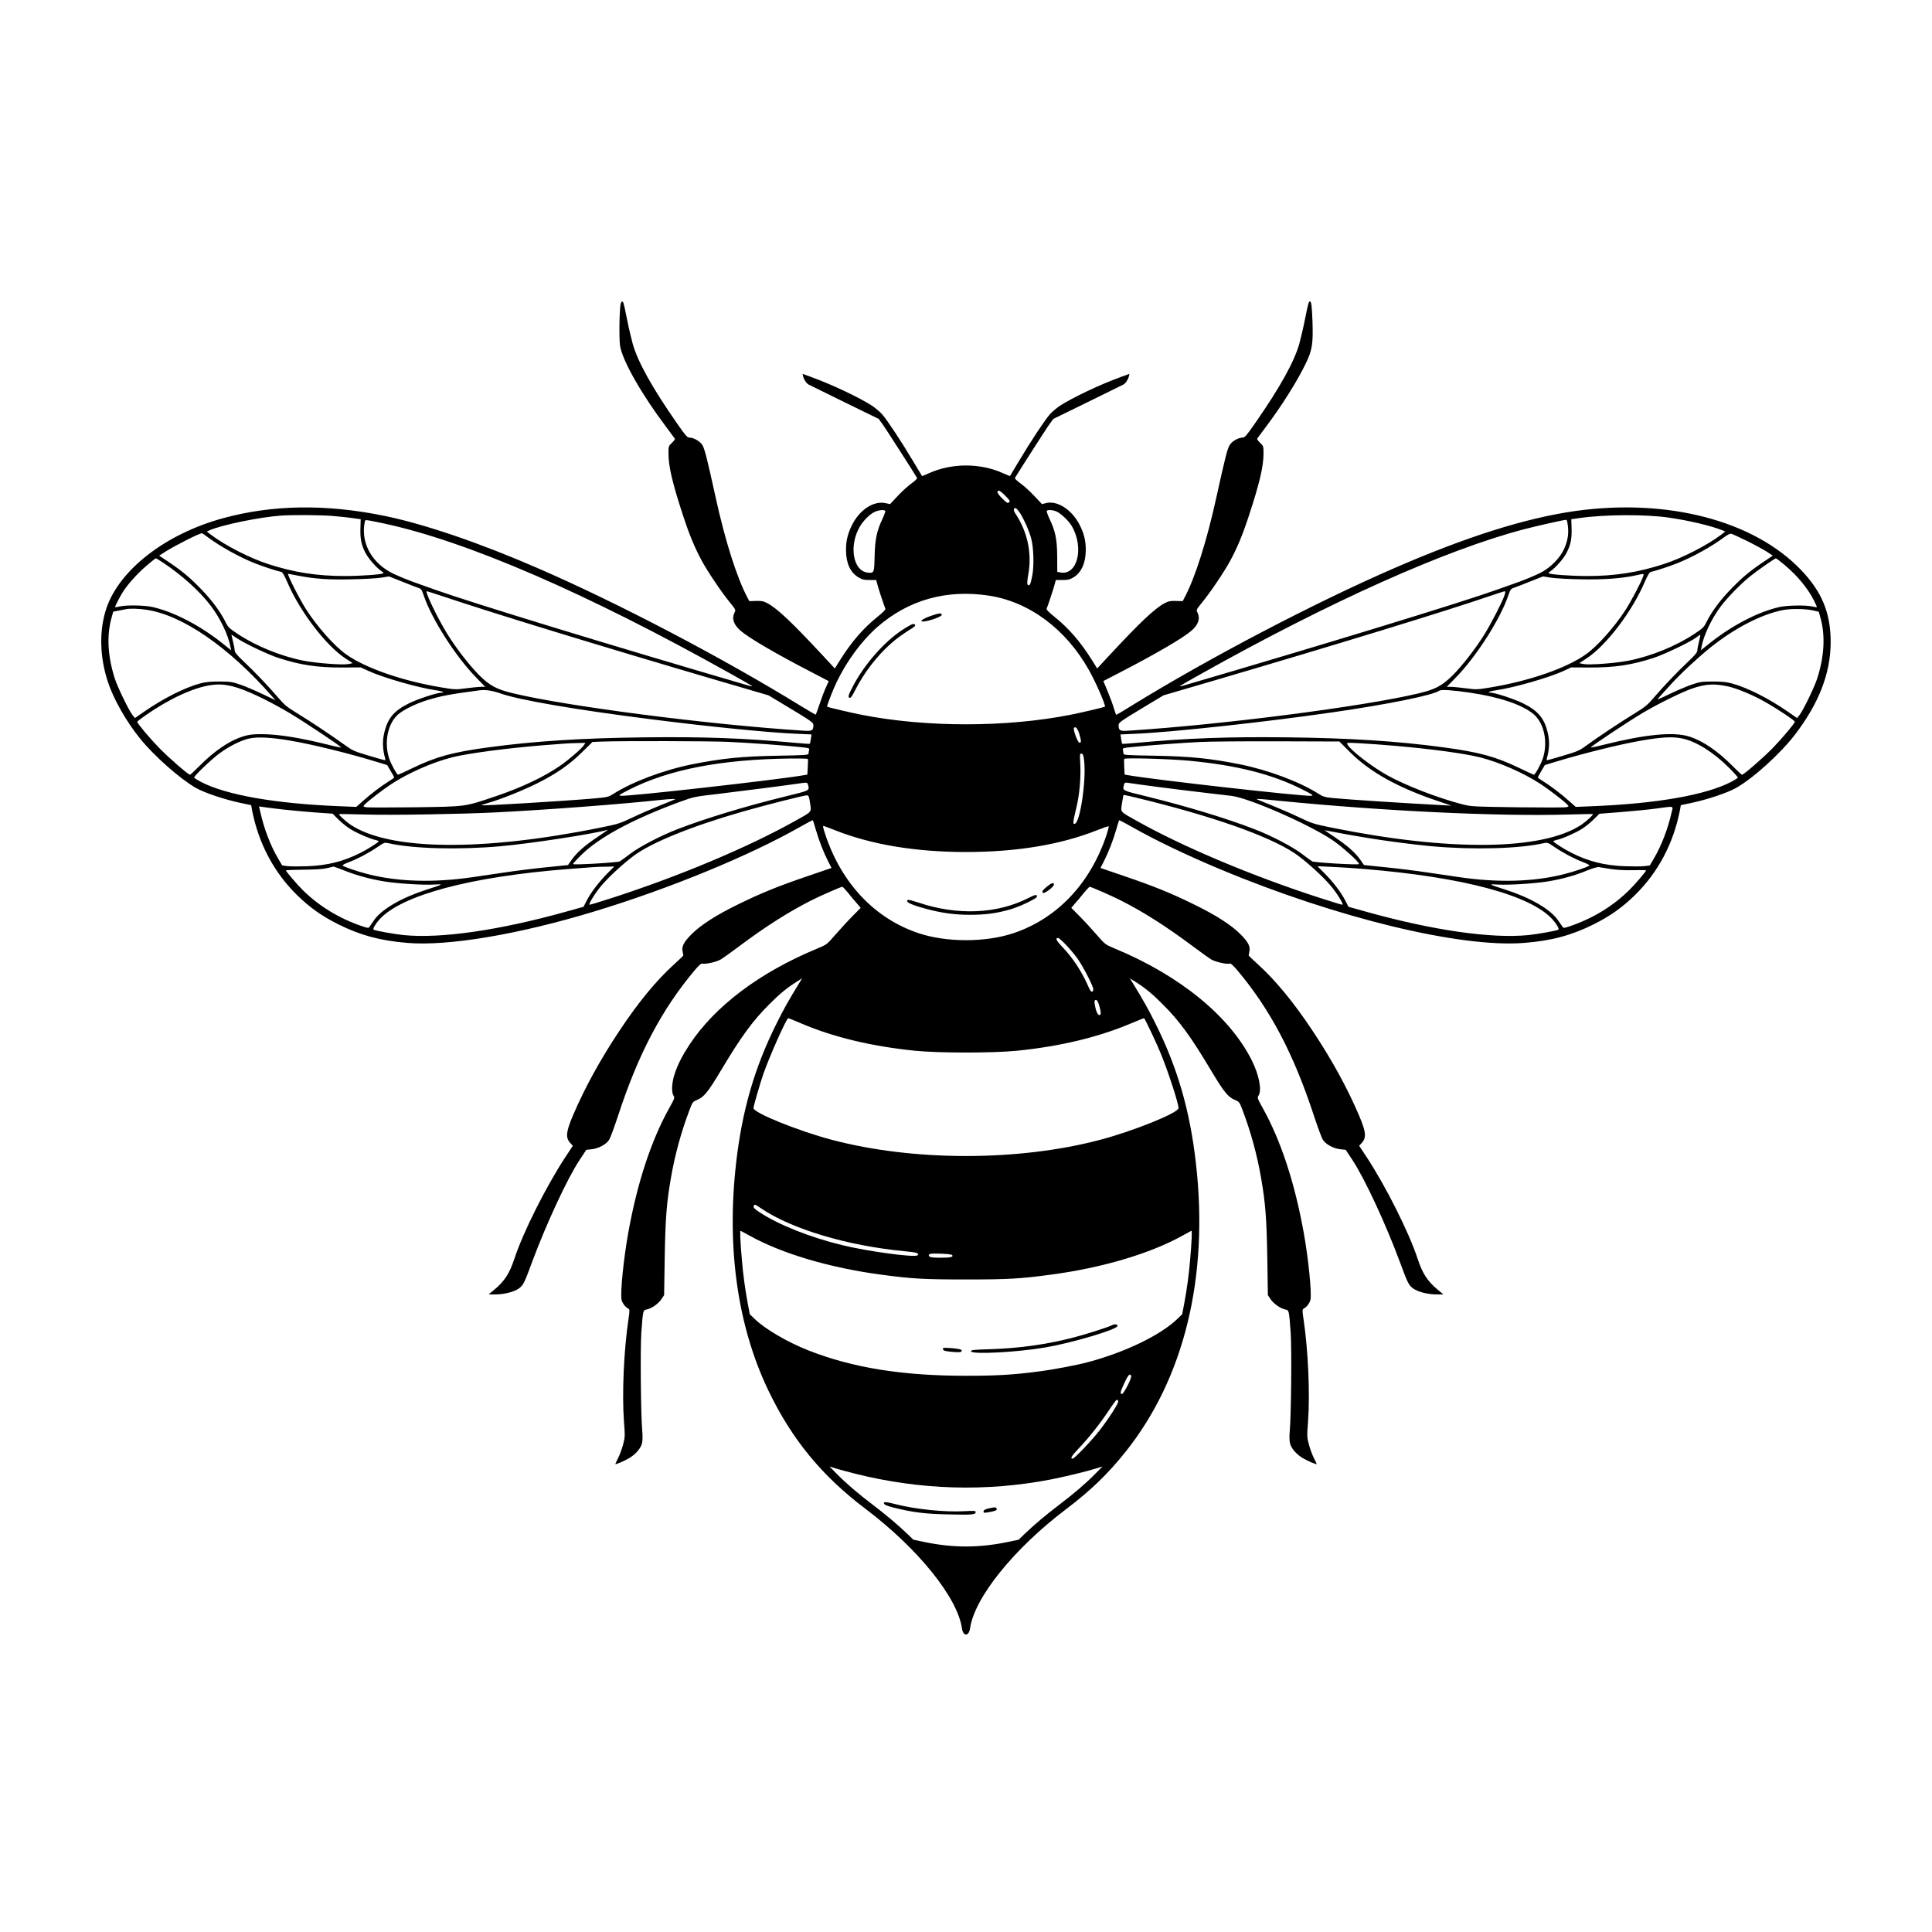 <?xml version="1.0" standalone="no"?>
<!DOCTYPE svg PUBLIC "-//W3C//DTD SVG 20010904//EN"
 "http://www.w3.org/TR/2001/REC-SVG-20010904/DTD/svg10.dtd">
<svg version="1.0" xmlns="http://www.w3.org/2000/svg"
 width="2000pt" height="2000pt" viewBox="0 0 2000 2000"
 preserveAspectRatio="xMidYMid meet">

<g transform="translate(0,2000) scale(0.1,-0.1)"
fill="#000000" stroke="none">
<path d="M6426 16858 c-14 -46 -19 -362 -7 -438 24 -153 223 -503 481 -845 44
-59 82 -111 86 -116 3 -5 -11 -24 -30 -43 -35 -33 -36 -35 -36 -109 0 -136 41
-309 152 -647 65 -199 122 -335 195 -469 61 -112 205 -326 287 -425 63 -78 64
-80 50 -107 -31 -60 -10 -125 61 -187 84 -74 362 -237 739 -432 l175 -91 -30
-67 c-17 -36 -46 -114 -65 -172 -20 -57 -37 -106 -39 -108 -2 -2 -72 39 -157
91 -800 493 -1892 1066 -2718 1424 -604 263 -1176 458 -1591 543 -606 124
-1158 116 -1672 -25 -591 -162 -1068 -530 -1205 -930 -76 -225 -72 -500 14
-761 58 -179 191 -414 336 -592 146 -180 411 -414 575 -508 87 -50 298 -121
460 -155 l113 -24 10 -55 c67 -341 225 -640 464 -875 132 -129 257 -218 431
-305 228 -113 434 -168 713 -191 420 -35 1149 87 1932 325 779 236 1608 577
2138 879 67 38 124 68 127 66 2 -2 15 -46 30 -97 32 -111 79 -232 127 -327
l36 -70 -237 -81 c-320 -109 -489 -178 -726 -294 -230 -112 -389 -214 -484
-309 -81 -80 -106 -128 -95 -179 4 -21 8 -39 8 -42 1 -3 -42 -44 -94 -91 -183
-166 -370 -392 -564 -684 -199 -298 -363 -596 -486 -885 -72 -170 -77 -228
-25 -284 l25 -27 -74 -112 c-201 -305 -442 -785 -531 -1057 -49 -150 -102
-233 -207 -320 l-60 -50 67 0 c93 0 196 26 245 61 47 34 58 56 140 279 143
386 364 863 490 1052 l69 105 55 6 c71 7 152 51 181 97 13 19 55 134 95 255
206 631 449 1093 789 1498 41 49 70 76 79 72 27 -10 147 16 192 42 25 15 117
81 205 147 265 198 508 352 741 469 96 48 299 137 314 137 4 0 31 -28 59 -62
27 -35 68 -84 91 -109 l40 -47 -87 -88 c-49 -49 -127 -135 -175 -190 -88 -101
-88 -102 -189 -144 -595 -246 -1059 -596 -1322 -995 -74 -113 -120 -202 -153
-302 -30 -89 -35 -189 -12 -225 14 -22 11 -30 -43 -127 -188 -336 -333 -778
-425 -1291 -48 -266 -84 -620 -70 -692 6 -35 36 -76 69 -94 16 -9 17 -17 3
-110 -48 -317 -68 -776 -47 -1056 12 -154 11 -167 -8 -239 -11 -42 -33 -104
-50 -138 -17 -33 -31 -63 -31 -66 0 -10 101 34 151 65 67 43 116 103 126 154
5 22 6 75 2 116 -15 151 -22 859 -10 1025 17 232 17 232 55 239 49 9 122 60
153 107 l28 42 6 386 c7 406 19 566 64 825 42 243 106 476 191 701 33 87 36
91 79 108 72 30 114 82 240 292 215 361 334 525 510 700 103 104 177 165 279
230 l60 38 -21 -34 c-121 -198 -167 -279 -243 -432 -229 -458 -358 -902 -420
-1448 -100 -876 15 -1689 335 -2355 241 -502 553 -883 1004 -1223 543 -410
954 -919 999 -1238 13 -85 71 -85 84 0 45 319 456 828 999 1238 247 187 429
362 610 589 608 761 864 1811 729 2989 -62 546 -191 990 -420 1448 -76 153
-122 234 -243 432 l-21 34 60 -38 c102 -65 176 -126 279 -230 176 -175 295
-339 510 -700 126 -210 168 -262 240 -292 43 -17 46 -21 79 -108 85 -225 149
-458 191 -701 45 -259 57 -419 64 -825 l6 -386 28 -42 c31 -47 104 -98 153
-107 38 -7 38 -7 55 -239 12 -166 5 -874 -10 -1025 -4 -41 -3 -94 2 -116 10
-51 59 -111 126 -154 50 -31 151 -75 151 -65 0 3 -14 33 -31 66 -17 34 -39 96
-50 138 -19 72 -20 85 -8 239 21 280 1 739 -47 1056 -14 93 -13 101 3 110 33
18 63 59 69 94 14 72 -22 426 -70 692 -92 513 -237 955 -425 1291 -54 97 -57
105 -43 127 37 57 6 216 -72 370 -230 455 -744 874 -1414 1152 -100 42 -101
42 -189 143 -48 56 -127 142 -176 191 l-87 88 40 47 c23 25 64 74 91 109 28
34 55 62 59 62 15 0 218 -89 314 -137 233 -117 476 -271 741 -469 88 -66 180
-132 205 -147 45 -26 165 -52 192 -42 9 4 38 -23 79 -72 340 -405 581 -864
789 -1498 40 -121 82 -236 95 -255 29 -46 110 -90 181 -97 l55 -6 69 -105
c126 -189 347 -666 490 -1052 82 -223 93 -245 140 -279 49 -35 152 -61 245
-61 l67 0 -60 50 c-105 87 -158 170 -207 320 -89 272 -330 752 -531 1057 l-74
112 25 27 c52 56 47 114 -25 284 -123 289 -287 587 -486 885 -194 292 -381
518 -564 684 -52 47 -95 88 -94 91 0 3 4 21 8 42 11 51 -14 99 -95 179 -95 95
-254 197 -484 309 -237 116 -406 185 -726 294 l-237 81 36 70 c48 95 95 216
127 327 15 51 28 95 30 97 3 2 60 -28 127 -66 242 -138 569 -295 923 -443
1210 -505 2484 -813 3142 -761 281 22 488 77 718 191 174 87 299 176 431 305
239 235 397 534 464 875 l10 55 113 24 c162 34 373 105 460 155 181 103 458
355 610 553 248 325 367 635 368 953 1 302 -90 523 -305 748 -490 513 -1382
746 -2339 612 -510 -72 -1125 -265 -1877 -593 -825 -358 -1919 -931 -2717
-1423 -83 -52 -154 -94 -157 -94 -3 0 -14 31 -26 70 -11 38 -40 117 -64 174
l-44 106 174 90 c377 195 655 358 739 432 71 62 92 127 61 187 -14 27 -13 29
50 107 82 99 226 313 287 425 73 134 130 270 195 469 111 338 152 511 152 647
0 74 -1 76 -36 109 -19 19 -33 38 -30 43 4 5 42 57 86 116 169 224 332 484
420 668 64 133 74 200 67 422 -6 168 -12 215 -27 215 -12 0 -19 -25 -51 -185
-16 -82 -43 -197 -59 -255 -53 -186 -199 -450 -453 -815 -93 -134 -111 -155
-134 -155 -43 0 -110 -38 -133 -76 -24 -37 -49 -138 -135 -528 -100 -460 -223
-848 -334 -1055 l-18 -34 -69 2 c-58 2 -77 -2 -119 -24 -101 -54 -251 -195
-569 -537 l-128 -138 -55 88 c-118 188 -238 327 -387 447 -61 49 -85 74 -81
85 18 44 76 220 84 256 l11 40 67 0 c56 -1 76 4 114 26 83 49 129 151 129 288
0 95 -20 173 -67 263 -82 156 -233 250 -349 218 l-37 -10 -80 85 c-44 47 -108
105 -143 130 -39 28 -61 50 -57 57 44 74 316 497 350 546 l46 64 356 174 c196
96 363 178 370 182 22 11 49 52 57 84 l6 27 -93 -34 c-213 -77 -500 -214 -626
-296 -34 -23 -81 -62 -104 -88 -53 -60 -200 -282 -319 -482 -51 -85 -93 -156
-95 -158 -1 -1 -33 12 -71 29 -235 107 -533 107 -768 0 -38 -17 -70 -30 -71
-29 -2 2 -44 73 -95 158 -119 200 -266 422 -319 482 -23 26 -70 65 -104 88
-126 82 -413 219 -626 296 l-93 34 6 -27 c8 -32 35 -73 57 -84 7 -4 174 -86
370 -182 l356 -174 46 -64 c34 -49 306 -472 350 -546 4 -7 -18 -29 -57 -57
-35 -25 -99 -83 -143 -130 l-79 -85 -44 10 c-127 29 -276 -70 -355 -236 -42
-90 -58 -158 -57 -253 1 -135 45 -229 129 -279 40 -23 59 -28 116 -27 l67 0
11 -40 c8 -36 66 -212 84 -256 4 -11 -20 -36 -81 -85 -149 -120 -269 -259
-387 -447 l-55 -88 -128 138 c-318 342 -468 483 -569 537 -42 22 -61 26 -119
24 l-69 -2 -18 34 c-111 207 -234 595 -334 1055 -86 390 -111 491 -135 528
-23 38 -90 76 -133 76 -23 0 -41 21 -134 155 -254 365 -400 629 -453 815 -16
58 -43 173 -59 255 -16 83 -33 158 -37 168 -9 23 -20 21 -28 -5z m3982 -1991
c47 -48 51 -55 37 -67 -14 -12 -23 -6 -72 42 -51 51 -61 78 -30 78 7 0 36 -24
65 -53z m152 -179 c41 -64 93 -181 115 -263 25 -91 31 -282 11 -384 -17 -90
-28 -113 -47 -94 -8 8 -6 37 6 108 39 217 -8 438 -132 626 -24 37 -24 59 0 59
7 0 28 -24 47 -52z m-1396 23 c3 -5 -10 -42 -29 -83 -59 -124 -77 -212 -81
-387 -4 -174 -5 -177 -76 -168 -148 20 -191 277 -79 472 37 65 105 133 156
156 43 20 100 25 109 10z m1771 -5 c45 -19 128 -97 159 -150 131 -224 61 -515
-117 -482 l-32 6 -1 158 c-1 178 -18 262 -79 390 -19 41 -32 78 -29 83 8 14
60 11 99 -5z m-7494 -47 c74 -6 170 -16 214 -23 l79 -11 -3 -95 c-3 -111 10
-172 53 -255 30 -58 115 -154 165 -188 14 -9 23 -18 20 -21 -13 -13 -231 -29
-399 -29 -291 0 -530 38 -797 125 -190 62 -447 194 -590 303 l-42 32 25 12
c123 56 525 139 749 154 121 8 403 6 526 -4z m13839 -18 c206 -30 426 -82 543
-128 l37 -15 -42 -33 c-144 -109 -401 -241 -591 -303 -267 -87 -506 -125 -797
-125 -168 0 -386 16 -399 29 -3 3 6 12 20 21 50 34 135 130 165 188 43 83 56
144 53 255 l-3 95 84 12 c265 38 689 40 930 4z m-13320 -57 c861 -181 2116
-724 3610 -1562 113 -63 209 -118 215 -123 5 -5 -13 -3 -40 5 -1437 420 -2859
855 -3240 991 -55 20 -127 45 -160 57 -111 37 -258 98 -313 130 -198 113 -297
313 -256 515 5 26 -5 26 184 -13z m12264 14 c21 -106 10 -194 -39 -294 -40
-81 -127 -171 -217 -222 -55 -32 -202 -93 -313 -130 -33 -12 -105 -37 -160
-57 -381 -136 -1803 -571 -3240 -991 -27 -8 -45 -10 -40 -5 6 5 102 60 215
123 1339 751 2539 1288 3350 1500 126 33 402 95 432 97 4 1 10 -9 12 -21z
m-14073 -159 c127 -95 328 -207 487 -270 71 -29 233 -82 275 -90 12 -3 34 -41
65 -114 128 -297 399 -651 597 -780 l76 -50 -43 -9 c-59 -12 -326 8 -463 34
-235 46 -494 151 -685 278 -86 57 -100 70 -124 120 -51 104 -140 225 -245 334
-120 125 -197 190 -340 287 l-103 69 59 38 c102 65 356 194 384 194 3 0 30
-18 60 -41z m15934 -39 c77 -38 168 -88 203 -110 l64 -42 -103 -69 c-143 -97
-220 -162 -340 -287 -105 -109 -194 -230 -245 -334 -24 -50 -38 -63 -124 -120
-191 -127 -450 -232 -685 -278 -137 -26 -404 -46 -463 -34 l-43 9 76 50 c203
133 471 485 601 790 29 67 49 101 61 104 42 8 204 61 275 90 159 63 360 175
487 270 39 29 61 39 75 35 12 -3 84 -37 161 -74z m-16387 -231 c195 -131 374
-294 487 -444 95 -126 179 -301 200 -419 l8 -38 -77 62 c-238 192 -515 337
-741 387 -82 18 -271 21 -335 5 -24 -6 -46 -9 -48 -7 -5 5 57 125 91 174 55
80 147 181 235 256 48 41 91 75 95 75 5 0 43 -23 85 -51z m16772 -14 c135
-113 243 -243 307 -369 19 -37 33 -70 31 -71 -2 -2 -24 1 -48 7 -65 15 -254
12 -335 -5 -227 -50 -503 -195 -741 -387 l-77 -62 8 38 c21 118 105 293 199
418 71 93 203 229 301 308 79 64 256 187 269 188 4 0 43 -29 86 -65z m-15385
-114 c173 -34 322 -44 558 -38 122 2 258 10 303 17 l81 13 139 -55 c76 -31
152 -60 168 -65 25 -8 33 -19 53 -79 80 -238 327 -626 536 -841 l100 -103 -41
0 c-23 0 -93 -7 -156 -15 -111 -15 -118 -14 -263 10 -404 68 -782 200 -981
342 -121 86 -296 283 -412 463 -72 113 -202 370 -187 370 1 0 47 -9 102 -19z
m13923 -13 c-20 -57 -122 -250 -178 -338 -116 -180 -291 -377 -412 -463 -199
-142 -577 -274 -981 -342 -145 -24 -152 -25 -263 -10 -63 8 -133 15 -156 15
l-41 0 100 103 c209 215 456 603 536 841 20 60 28 71 53 79 16 5 92 34 168 65
l139 55 81 -13 c45 -7 185 -15 311 -17 235 -5 424 9 570 41 88 20 86 21 73
-16z m-12418 -203 c528 -177 1619 -511 2825 -865 l540 -158 165 -99 c287 -173
300 -182 300 -210 0 -56 -13 -63 -103 -57 -970 62 -2423 249 -2997 385 -178
42 -248 79 -360 190 -100 101 -234 273 -325 419 -104 167 -240 450 -217 450 4
0 82 -25 172 -55z m10983 8 c-24 -69 -139 -292 -208 -403 -91 -146 -225 -318
-325 -419 -112 -111 -182 -148 -360 -190 -574 -136 -2027 -323 -2997 -385 -90
-6 -103 1 -103 57 0 28 13 37 300 210 l165 99 540 158 c1226 360 2374 711
2835 869 80 27 150 50 157 50 8 1 7 -12 -4 -46z m-5336 1 c419 -64 798 -346
1037 -773 70 -123 175 -366 164 -377 -6 -5 -256 -64 -355 -83 -668 -132 -1498
-132 -2166 0 -99 19 -349 78 -355 83 -4 4 34 106 72 195 103 238 272 475 448
630 322 281 716 392 1155 325z m-8730 -145 c375 -51 861 -385 1312 -901 l33
-37 -134 64 c-73 35 -176 79 -228 97 -87 30 -105 32 -220 33 -92 0 -143 -5
-195 -19 -164 -44 -383 -155 -584 -294 l-94 -65 -24 29 c-38 47 -157 292 -186
384 -73 232 -84 443 -31 630 l16 58 56 11 c32 6 66 12 77 15 40 8 125 6 202
-5z m17270 -10 l51 -12 16 -57 c53 -187 42 -398 -31 -630 -29 -92 -148 -337
-186 -384 l-24 -29 -94 65 c-201 139 -420 250 -584 294 -52 14 -103 19 -195
19 -115 -1 -133 -3 -220 -33 -52 -18 -156 -62 -230 -98 -117 -57 -131 -61
-109 -37 14 15 68 75 120 132 105 116 278 277 414 387 252 202 532 347 755
389 84 16 236 14 317 -6z m-16326 -285 c78 -53 319 -168 429 -204 225 -74 404
-101 664 -100 l191 1 76 -35 c152 -71 524 -177 704 -202 56 -7 95 -23 59 -24
-49 0 -247 -65 -339 -110 -162 -80 -228 -162 -261 -324 -16 -75 -12 -159 12
-243 4 -13 2 -23 -2 -23 -5 0 -81 22 -169 48 -150 45 -166 52 -250 113 -129
93 -350 241 -490 326 -106 65 -130 84 -204 171 -99 115 -232 255 -354 370 -66
63 -87 89 -88 110 0 15 -8 57 -18 95 -9 37 -16 67 -15 67 1 0 26 -16 55 -36z
m15138 -31 c-10 -38 -18 -80 -18 -95 -1 -21 -22 -47 -88 -110 -122 -115 -255
-255 -354 -370 -74 -87 -98 -106 -204 -171 -142 -87 -400 -258 -505 -336 -68
-50 -90 -60 -235 -103 -88 -26 -164 -48 -169 -48 -4 0 -6 10 -2 23 24 84 28
168 12 243 -33 162 -99 244 -261 324 -92 45 -290 110 -339 110 -36 1 3 17 59
24 180 25 552 131 704 202 l76 35 191 -1 c259 -1 438 26 664 100 109 36 376
163 435 208 22 17 43 31 46 31 3 1 -3 -29 -12 -66z m-15174 -470 c124 -31 354
-139 580 -273 160 -95 548 -354 537 -358 -5 -1 -63 10 -128 27 -298 74 -525
111 -696 111 -97 0 -130 -4 -196 -25 -140 -44 -295 -150 -452 -309 -47 -47
-89 -86 -93 -86 -18 0 -217 173 -318 276 -99 102 -229 257 -229 272 0 4 40 34
88 68 245 171 501 289 683 313 74 10 139 6 224 -16z m15474 1 c99 -22 263 -91
395 -167 123 -70 296 -186 296 -199 0 -15 -130 -170 -229 -272 -101 -103 -300
-276 -318 -276 -4 0 -46 39 -93 86 -157 159 -312 265 -452 309 -164 52 -452
24 -892 -86 -65 -17 -123 -28 -128 -27 -11 4 373 260 537 358 153 91 417 222
517 254 140 47 225 51 367 20z m-12709 -72 c193 -69 789 -171 1585 -271 592
-75 1206 -136 1482 -147 l154 -7 -7 -46 c-4 -25 -8 -48 -10 -50 -3 -3 -64 1
-137 8 -545 50 -957 65 -1572 58 -641 -7 -1142 -39 -1615 -103 -373 -50 -545
-97 -789 -215 -79 -38 -146 -69 -150 -69 -12 0 -70 104 -91 164 -57 168 -17
367 93 462 56 47 176 107 287 142 150 47 243 65 555 106 61 8 132 -3 215 -32z
m10040 7 c306 -45 541 -125 657 -223 110 -95 150 -294 93 -462 -21 -60 -79
-164 -91 -164 -4 0 -71 31 -150 69 -244 118 -416 165 -789 215 -473 64 -974
96 -1615 103 -615 7 -1027 -8 -1572 -58 -73 -7 -134 -11 -137 -8 -2 2 -6 25
-10 50 l-7 46 154 7 c378 16 1346 121 2042 222 581 84 1037 177 1105 224 19
14 139 6 320 -21z m-4048 -424 c23 -76 23 -97 1 -93 -17 3 -66 135 -56 151 14
23 38 -2 55 -58z m-8173 -71 c234 -39 619 -134 911 -224 l98 -30 36 -61 c20
-33 36 -63 36 -67 0 -4 -24 -21 -53 -39 -74 -45 -188 -131 -269 -204 l-70 -62
-171 7 c-669 27 -1177 116 -1439 253 -38 20 -68 39 -68 44 0 18 177 187 258
247 102 76 225 138 312 157 84 19 226 12 419 -21z m14416 21 c145 -30 327
-145 488 -307 48 -48 87 -92 87 -97 0 -5 -30 -24 -67 -44 -263 -137 -771 -226
-1440 -253 l-171 -7 -70 62 c-81 73 -195 159 -269 204 -29 18 -53 35 -53 39 0
4 16 34 36 67 l36 61 98 30 c270 83 661 181 882 220 226 40 340 47 443 25z
m-9870 -35 c231 -11 547 -34 723 -52 108 -11 113 -12 108 -32 -3 -12 -6 -28
-6 -37 0 -15 -33 -17 -312 -22 -373 -6 -580 -27 -888 -88 -297 -59 -624 -182
-820 -307 -53 -33 -60 -35 -205 -48 -302 -26 -1155 -78 -1162 -70 -2 1 32 13
74 25 129 37 360 130 504 202 196 98 334 193 463 321 l109 107 91 4 c230 8
1133 6 1321 -3z m6430 -106 c209 -208 496 -368 920 -510 l130 -44 -95 5 c-436
23 -954 57 -1136 74 -78 8 -99 14 -145 44 -195 124 -523 247 -819 306 -308 61
-515 82 -887 88 -280 5 -313 7 -313 22 0 9 -3 25 -6 37 -5 20 0 21 108 32 156
16 490 41 688 51 91 5 453 8 805 7 l640 -2 110 -110z m-7932 70 c-23 -35 -156
-150 -246 -212 -168 -116 -404 -227 -669 -316 -324 -109 -293 -105 -837 -113
-262 -3 -490 -3 -505 1 -28 7 -28 7 -10 28 33 35 186 153 276 212 178 116 424
224 627 276 161 41 570 95 941 125 107 8 213 17 235 18 22 2 77 4 123 5 l82 2
-17 -26z m8402 -5 c378 -33 716 -79 876 -119 201 -51 449 -160 627 -276 90
-59 243 -177 276 -212 18 -21 18 -21 -10 -28 -15 -4 -243 -4 -505 -1 -467 7
-478 7 -575 32 -251 65 -582 193 -776 301 -158 88 -378 258 -409 317 -11 20
-11 20 127 13 77 -4 243 -16 369 -27z m-3222 -154 c23 -203 -42 -643 -97 -653
-22 -5 -21 11 18 174 32 135 46 303 39 448 -6 102 -5 108 13 104 16 -3 20 -16
27 -73z m-2860 18 c2 -5 2 -42 -1 -85 l-4 -76 -32 -6 c-263 -47 -1818 -222
-1900 -214 -27 3 -17 10 84 62 414 211 957 316 1682 324 92 1 169 -1 171 -5z
m3945 -18 c493 -46 866 -140 1177 -299 105 -53 116 -61 89 -64 -82 -8 -1637
167 -1900 214 l-32 6 -4 76 c-3 43 -2 81 0 86 7 13 469 0 670 -19z m-3944
-247 c17 -64 25 -59 -231 -122 -416 -102 -838 -230 -1123 -341 -171 -66 -390
-180 -484 -252 -49 -37 -98 -73 -110 -80 -21 -12 -474 -39 -484 -28 -3 2 35
45 84 93 184 183 535 372 1019 550 148 54 153 55 395 83 228 27 732 92 845
109 79 12 82 11 89 -12z m3611 -23 c143 -18 361 -46 485 -60 124 -14 254 -30
290 -34 183 -24 781 -285 1035 -452 102 -67 296 -241 283 -254 -10 -11 -463
16 -484 28 -12 7 -61 43 -110 80 -94 72 -313 186 -484 252 -285 111 -707 239
-1122 341 -258 63 -249 58 -232 122 6 20 11 23 43 18 20 -4 153 -22 296 -41z
m-3589 -170 c14 -96 25 -83 -158 -185 -480 -269 -1193 -569 -1888 -794 -128
-42 -236 -74 -238 -72 -10 11 64 129 128 203 74 87 218 220 328 302 183 138
597 306 1122 457 236 68 651 173 675 171 16 -2 21 -14 31 -82z m3508 25 c757
-190 1314 -395 1548 -571 109 -82 254 -215 328 -302 64 -74 138 -192 128 -203
-2 -2 -110 30 -238 72 -695 225 -1408 525 -1888 794 -183 102 -172 89 -157
185 7 44 13 81 14 83 3 6 40 -2 265 -58z m-4905 16 c-2 -2 -69 -29 -149 -61
-80 -32 -209 -88 -287 -125 -134 -64 -151 -70 -345 -109 -1223 -247 -2177
-235 -2578 31 -53 36 -128 105 -119 111 2 1 126 -1 274 -5 275 -8 976 4 1346
22 533 27 1300 85 1714 130 80 8 150 12 144 6z m6257 -16 c1072 -106 2265
-163 2984 -142 140 4 257 6 259 5 9 -6 -66 -75 -119 -111 -401 -266 -1355
-278 -2578 -31 -194 39 -211 45 -345 109 -78 37 -207 93 -287 125 -80 32 -147
59 -149 61 -8 7 36 4 235 -16z m-10316 -90 c91 -10 243 -24 339 -31 l174 -12
62 -62 c34 -34 93 -81 131 -103 72 -43 201 -98 254 -108 16 -4 30 -9 30 -13 0
-10 -118 -85 -191 -121 -172 -87 -339 -129 -545 -137 -83 -3 -176 -3 -207 1
l-56 7 -45 77 c-77 131 -142 302 -180 471 l-15 63 42 -6 c23 -4 116 -15 207
-26z m14374 -32 c-38 -168 -104 -339 -180 -470 l-45 -77 -56 -7 c-31 -4 -124
-4 -207 -1 -206 8 -373 50 -545 137 -73 36 -191 111 -191 121 0 4 14 9 30 13
53 10 182 65 254 108 38 22 97 69 131 103 l62 61 229 18 c126 10 288 26 359
36 195 26 176 31 159 -42z m-8661 -182 c375 -149 834 -226 1357 -226 524 0
982 76 1358 226 63 25 116 43 119 40 3 -3 -7 -42 -22 -88 -167 -503 -511 -866
-963 -1018 -290 -97 -694 -97 -984 0 -451 151 -794 513 -962 1014 -27 81 -30
96 -20 96 3 0 56 -20 117 -44z m-2354 0 c-2 -2 -51 -35 -109 -74 -127 -85
-214 -162 -263 -234 l-37 -53 -224 -23 c-123 -12 -315 -36 -427 -53 -112 -17
-262 -39 -334 -49 -403 -59 -769 -49 -1083 30 -111 28 -248 75 -265 90 -5 4
24 20 65 35 92 35 202 93 295 156 72 49 73 49 120 39 250 -56 723 -69 1156
-30 306 27 946 125 1106 169 2 0 2 -1 0 -3z m7836 -75 c206 -35 514 -75 692
-91 433 -39 906 -26 1156 30 47 10 48 10 120 -39 93 -63 203 -121 295 -156 41
-15 70 -31 65 -35 -17 -15 -154 -62 -265 -90 -314 -79 -680 -89 -1083 -30 -71
10 -222 32 -334 49 -112 17 -304 41 -427 53 l-224 23 -37 53 c-49 72 -136 149
-263 234 -58 39 -106 71 -108 73 -1 1 51 -9 115 -21 65 -13 199 -37 298 -53z
m-10552 -346 c124 -49 262 -86 407 -110 137 -22 400 -38 510 -32 108 7 106 5
-78 -54 -250 -80 -455 -198 -535 -308 -23 -32 -46 -66 -52 -75 -9 -15 -16 -15
-80 7 -235 80 -444 208 -612 374 -58 57 -173 192 -173 202 0 4 82 7 183 8 121
1 202 6 242 16 33 8 64 15 68 16 5 0 59 -19 120 -44z m2714 -27 c-88 -89 -174
-202 -215 -284 l-31 -61 -183 -51 c-691 -193 -1296 -280 -1679 -242 -98 10
-293 45 -311 56 -12 7 18 59 60 106 228 252 942 443 1957 522 279 22 279 22
382 24 l92 2 -72 -72z m7838 46 c1027 -85 1720 -271 1947 -522 42 -47 72 -99
60 -106 -18 -11 -213 -46 -311 -56 -383 -38 -988 49 -1679 242 l-183 51 -31
61 c-41 83 -127 196 -216 285 l-74 74 153 -7 c85 -4 235 -13 334 -22z m2550 0
c66 -10 145 -14 233 -12 72 2 132 1 132 -3 0 -10 -115 -145 -173 -202 -168
-166 -377 -294 -612 -374 -64 -22 -71 -22 -80 -7 -5 9 -29 43 -52 75 -80 110
-285 228 -535 308 -184 59 -186 61 -78 54 110 -6 373 10 510 32 146 24 285 62
400 110 61 25 115 41 130 39 14 -2 70 -11 125 -20z m-5638 -787 c38 -40 91
-103 118 -141 60 -85 167 -294 163 -320 -6 -38 -27 -27 -49 26 -66 153 -159
297 -266 409 -69 72 -82 99 -49 99 8 0 45 -33 83 -73z m346 -641 c13 -49 15
-72 8 -79 -17 -17 -36 10 -50 65 -16 68 -14 90 6 86 13 -2 23 -24 36 -72z
m-3097 -167 c334 -144 733 -240 1184 -286 246 -25 814 -25 1060 0 453 46 847
142 1188 287 67 29 124 51 126 49 14 -15 133 -267 176 -374 78 -193 180 -507
180 -556 0 -49 -463 -236 -810 -328 -848 -224 -1932 -224 -2780 0 -347 92
-810 279 -810 328 0 21 67 251 103 356 65 185 239 575 257 575 4 0 61 -23 126
-51z m-407 -1918 c315 -214 892 -387 1481 -443 131 -12 161 -22 138 -43 -27
-25 -511 40 -778 105 -340 83 -663 212 -862 344 -54 35 -67 53 -51 69 9 10 9
10 72 -32z m-115 -285 c333 -184 826 -330 1349 -400 323 -44 450 -51 887 -51
437 0 564 7 887 51 523 70 1016 216 1349 400 49 27 93 51 97 53 9 3 4 -104
-14 -314 -12 -142 -32 -288 -60 -440 l-21 -110 -56 -54 c-175 -165 -531 -337
-912 -440 -122 -33 -364 -79 -530 -100 -253 -33 -428 -43 -740 -43 -663 0
-1175 83 -1635 264 -211 84 -437 215 -547 319 l-56 54 -21 110 c-28 152 -48
298 -60 440 -18 210 -23 317 -14 314 4 -2 48 -26 97 -53z m2090 -196 c22 -21
-11 -30 -113 -30 -78 0 -112 4 -120 13 -21 27 8 34 117 29 59 -2 111 -8 116
-12z m1856 -1258 c0 -32 -78 -182 -95 -182 -23 0 -19 20 25 114 24 54 45 86
55 86 8 0 15 -8 15 -18z m-134 -257 c7 -17 -98 -180 -195 -305 -81 -104 -259
-290 -277 -290 -28 0 -12 27 62 105 108 114 219 254 309 389 42 64 81 116 86
116 5 0 12 -7 15 -15z m-2726 -750 c678 -170 1360 -190 2035 -59 141 28 362
81 464 113 l64 20 -74 -75 c-96 -98 -223 -207 -375 -322 -132 -100 -265 -212
-359 -303 l-60 -58 -120 -25 c-292 -60 -558 -60 -850 0 l-120 25 -60 58 c-94
91 -227 203 -359 303 -152 115 -279 224 -375 322 l-74 75 64 -20 c35 -11 125
-35 199 -54z"/>
<path d="M9635 13624 c-140 -49 -122 -82 21 -36 58 20 90 35 92 46 5 23 -28
20 -113 -10z"/>
<path d="M9339 13478 c-184 -121 -384 -348 -502 -568 -56 -106 -62 -126 -42
-134 11 -4 26 17 59 82 89 176 225 354 371 482 61 54 124 99 228 164 29 18 28
36 -2 36 -10 0 -60 -28 -112 -62z"/>
<path d="M10840 10824 c-45 -36 -59 -57 -42 -68 15 -9 112 65 112 85 0 27 -19
23 -70 -17z"/>
<path d="M10648 10705 c-322 -166 -735 -184 -1135 -50 -58 19 -109 33 -114 29
-33 -20 30 -50 195 -94 158 -42 290 -60 451 -60 155 0 275 16 410 55 106 31
280 114 280 134 0 24 -17 21 -87 -14z"/>
<path d="M11510 6281 c-29 -17 -257 -90 -390 -125 -281 -73 -560 -113 -873
-123 -173 -5 -197 -8 -195 -22 7 -34 476 -10 768 40 280 48 741 185 748 222 4
19 -31 23 -58 8z"/>
<path d="M9762 6033 c3 -15 19 -20 91 -27 87 -9 114 -3 99 20 -4 6 -49 14
-100 18 -87 6 -93 6 -90 -11z"/>
<path d="M9150 4441 c0 -17 26 -29 110 -50 196 -48 318 -63 557 -68 245 -6
283 -3 283 24 0 14 -13 15 -118 9 -203 -11 -508 20 -716 74 -86 22 -116 25
-116 11z"/>
<path d="M10240 4386 c-38 -8 -56 -17 -58 -29 -4 -20 6 -21 82 -6 42 9 56 16
54 27 -4 21 -14 22 -78 8z"/>
</g>
</svg>
